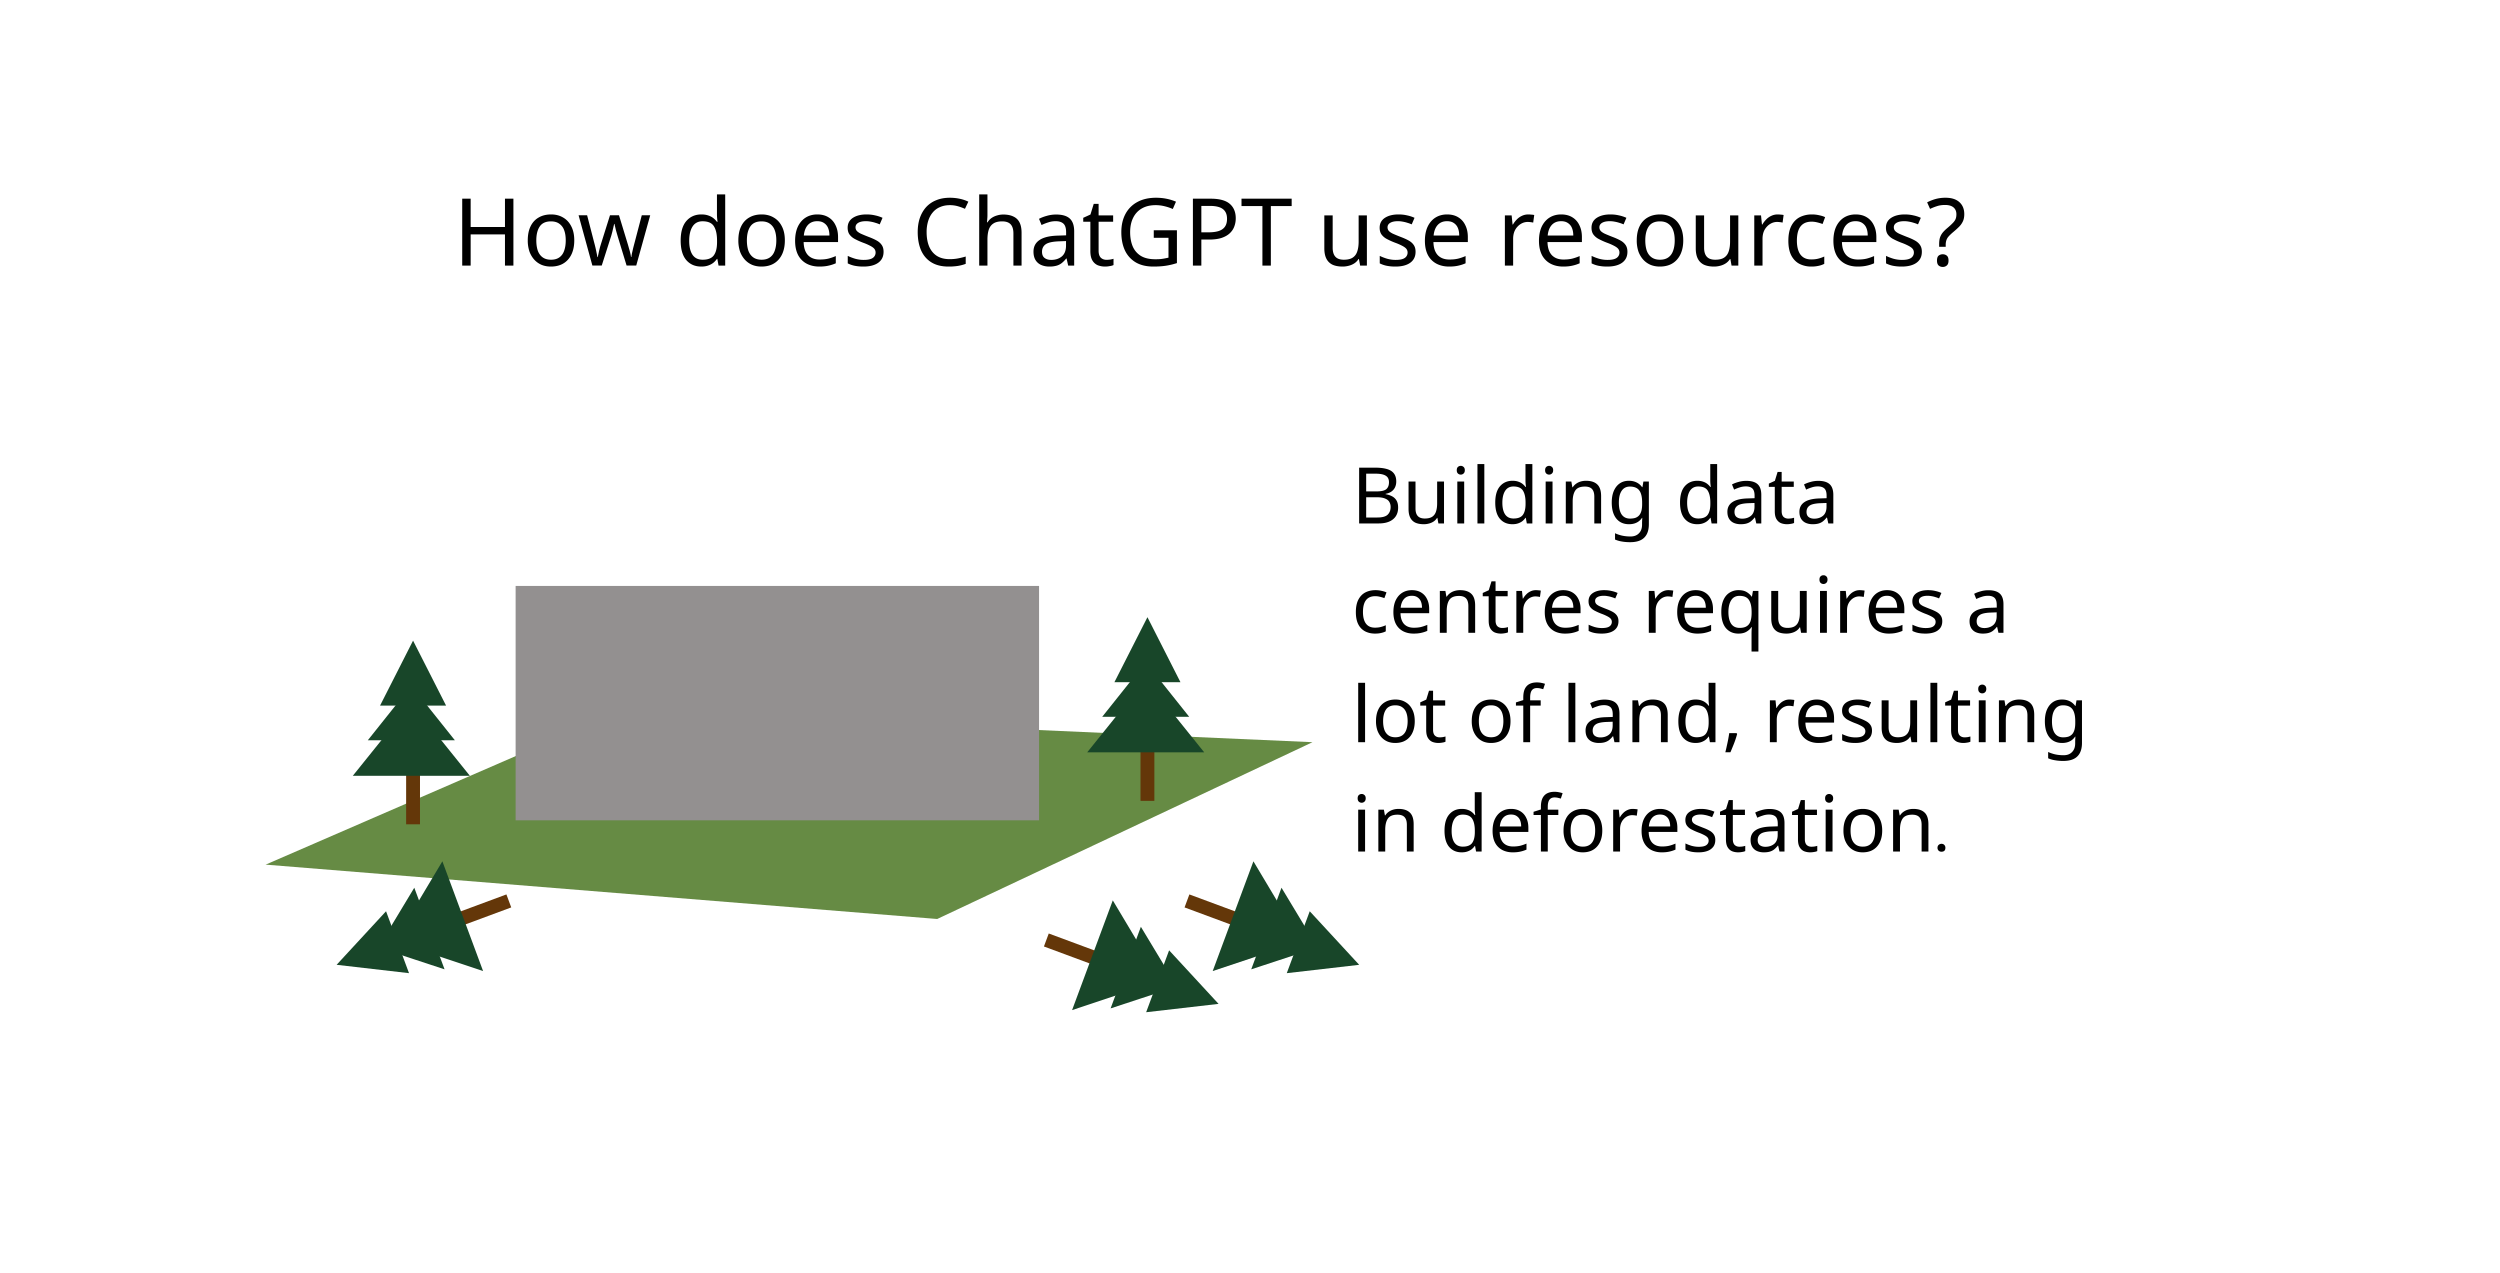 <svg viewBox="-20 -10 320 163" fill="none" class="gallery-image" xmlns="http://www.w3.org/2000/svg"><path d="M45.716 24h-1.08v-3.996h-4.392V24h-1.08v-8.568h1.08v3.624h4.392v-3.624h1.08zm7.79-3.228q0 .804-.215 1.428a2.9 2.9 0 0 1-.6 1.044 2.5 2.5 0 0 1-.949.66q-.551.216-1.235.216-.636 0-1.176-.216a2.7 2.7 0 0 1-.937-.66 3.2 3.2 0 0 1-.623-1.044 4.4 4.4 0 0 1-.217-1.428q0-1.068.36-1.8.36-.744 1.032-1.128.673-.396 1.596-.396.876 0 1.536.396.672.384 1.044 1.128.385.732.385 1.8m-4.86 0q0 .756.193 1.32.203.552.624.852.42.3 1.068.3.647 0 1.068-.3.42-.3.612-.852.204-.564.203-1.32 0-.768-.203-1.308a1.7 1.7 0 0 0-.624-.828q-.41-.3-1.069-.3-.984 0-1.428.648t-.444 1.788m10.452-.408-.144-.492-.132-.468a12 12 0 0 0-.096-.42 5 5 0 0 1-.072-.324h-.048q-.024.132-.072.324a6 6 0 0 1-.096.42 7 7 0 0 1-.12.48q-.06.24-.144.492l-1.152 3.612h-1.2l-1.764-6.432h1.092l.888 3.432a18 18 0 0 1 .324 1.38q.072.312.096.54h.048q.036-.144.084-.36t.096-.456l.12-.48.132-.432 1.14-3.624h1.152l1.104 3.624q.084.276.168.588.096.312.168.612.072.288.096.516h.048q.024-.204.084-.504l.156-.672q.096-.372.192-.732l.9-3.432h1.08l-1.788 6.432h-1.236zm10.667 3.756q-1.2 0-1.92-.828-.72-.84-.72-2.496t.72-2.496q.732-.852 1.932-.852.504 0 .876.132.372.12.648.336t.468.48h.072a12 12 0 0 0-.048-.456 7 7 0 0 1-.024-.492V14.88h1.056V24h-.852l-.156-.864h-.048a2.5 2.5 0 0 1-.468.504q-.276.216-.66.348-.372.132-.876.132m.168-.876q1.02 0 1.428-.552.42-.564.42-1.692v-.192q0-1.2-.396-1.836-.396-.648-1.464-.648-.852 0-1.284.684-.42.672-.42 1.812 0 1.152.42 1.788.432.636 1.296.636m10.527-2.472q0 .804-.216 1.428a2.9 2.9 0 0 1-.6 1.044 2.5 2.5 0 0 1-.948.66q-.552.216-1.236.216-.636 0-1.176-.216a2.7 2.7 0 0 1-.936-.66 3.2 3.2 0 0 1-.624-1.044 4.4 4.4 0 0 1-.216-1.428q0-1.068.36-1.8.36-.744 1.032-1.128.672-.396 1.596-.396.876 0 1.536.396.672.384 1.044 1.128.384.732.384 1.8m-4.86 0q0 .756.192 1.32.204.552.624.852t1.068.3 1.068-.3.612-.852q.204-.564.204-1.32 0-.768-.204-1.308a1.7 1.7 0 0 0-.624-.828q-.408-.3-1.068-.3-.984 0-1.428.648t-.444 1.788m9.017-3.324q.828 0 1.416.36.6.36.912 1.02.324.648.324 1.524v.636h-4.404q.024 1.092.552 1.668.54.564 1.5.564.612 0 1.08-.108.48-.12.984-.336v.924a4.7 4.7 0 0 1-.972.312q-.48.108-1.14.108-.912 0-1.62-.372a2.64 2.64 0 0 1-1.092-1.104q-.384-.744-.384-1.812 0-1.056.348-1.812.36-.756.996-1.164.648-.408 1.5-.408m-.012.864q-.756 0-1.2.492-.432.48-.516 1.344h3.276q0-.552-.168-.96a1.36 1.36 0 0 0-.516-.636q-.336-.24-.876-.24m8.49 3.912q0 .624-.312 1.044t-.888.636-1.368.216a5.5 5.5 0 0 1-1.164-.108 3.6 3.6 0 0 1-.852-.3v-.96q.384.192.924.36.552.156 1.116.156.804 0 1.164-.252a.82.82 0 0 0 .36-.696.75.75 0 0 0-.132-.432q-.132-.192-.48-.384a7 7 0 0 0-.972-.432 9 9 0 0 1-1.068-.48 2 2 0 0 1-.684-.576q-.24-.336-.24-.864 0-.816.66-1.26.672-.444 1.752-.444.588 0 1.092.12a4.5 4.5 0 0 1 .96.312l-.36.84a4 4 0 0 0-.564-.204 4 4 0 0 0-.588-.144q-.3-.06-.612-.06-.648 0-.996.216-.336.204-.336.564a.7.7 0 0 0 .156.456q.156.18.516.36.372.168.984.408.612.228 1.044.468t.66.588q.228.336.228.852m8.475-5.964q-.684 0-1.236.24a2.4 2.4 0 0 0-.936.684q-.384.444-.588 1.092a4.7 4.7 0 0 0-.204 1.44q0 1.056.324 1.836.336.78.984 1.2.66.42 1.644.42.564 0 1.068-.096a10 10 0 0 0 .984-.24v.936q-.48.18-.996.264a7.5 7.5 0 0 1-1.212.084q-1.308 0-2.184-.54t-1.32-1.536q-.432-.996-.432-2.34 0-.972.264-1.776.276-.804.792-1.392a3.5 3.5 0 0 1 1.296-.9q.768-.324 1.764-.324.66 0 1.272.132t1.092.372l-.432.912a7 7 0 0 0-.888-.324 3.7 3.7 0 0 0-1.056-.144m4.822 1.296q0 .228-.024.468-.012.24-.036.432h.072q.204-.336.516-.552t.696-.324q.384-.12.792-.12.78 0 1.296.252.528.24.792.756t.264 1.344V24h-1.044v-4.116q0-.78-.348-1.164t-1.092-.384q-.72 0-1.128.276-.408.264-.588.792-.168.516-.168 1.272V24h-1.056v-9.12h1.056zm8.798-.096q1.176 0 1.74.516t.564 1.644V24h-.768l-.204-.912h-.048a3.7 3.7 0 0 1-.576.588 1.9 1.9 0 0 1-.672.336 3.3 3.3 0 0 1-.912.108q-.576 0-1.044-.204a1.6 1.6 0 0 1-.72-.624q-.264-.432-.264-1.08 0-.96.756-1.476.756-.528 2.328-.576l1.092-.036v-.384q0-.804-.348-1.116t-.984-.312q-.504 0-.96.156a6 6 0 0 0-.852.336l-.324-.792q.42-.228.996-.384a4.3 4.3 0 0 1 1.2-.168m.312 3.432q-1.2.048-1.668.384-.456.336-.456.948 0 .54.324.792.336.252.852.252.816 0 1.356-.444.54-.456.54-1.392v-.576zm6.127 2.364q.24 0 .492-.036.252-.048.408-.096v.804a1.7 1.7 0 0 1-.48.132q-.312.06-.6.06a2.6 2.6 0 0 1-.936-.168 1.48 1.48 0 0 1-.684-.612q-.264-.432-.264-1.212v-3.744h-.912v-.504l.924-.42.42-1.368h.624v1.476h1.86v.816h-1.86v3.72q0 .588.276.876.288.276.732.276m6.052-3.78h2.964v4.2a9 9 0 0 1-1.404.336q-.708.108-1.608.108-1.332 0-2.244-.528a3.5 3.5 0 0 1-1.392-1.524q-.468-.996-.468-2.352 0-1.344.528-2.328a3.7 3.7 0 0 1 1.512-1.524q.996-.552 2.4-.552.72 0 1.356.132a6 6 0 0 1 1.2.372l-.408.936a6 6 0 0 0-1.032-.348 4.7 4.7 0 0 0-1.176-.144q-1.02 0-1.752.42t-1.116 1.2q-.384.768-.384 1.836 0 1.02.324 1.812.336.78 1.044 1.224.708.432 1.86.432.384 0 .672-.024.3-.036.54-.084.252-.048.468-.096v-2.544h-1.884zm7.278-4.044q1.68 0 2.448.66t.768 1.86q0 .528-.18 1.02-.168.48-.564.864t-1.056.612q-.66.216-1.62.216h-.984V24h-1.08v-8.568zm-.096.924h-1.092v3.384h.864q.816 0 1.356-.168.54-.18.804-.564T137.06 18q0-.828-.528-1.236t-1.668-.408M142.669 24h-1.08v-7.62h-2.676v-.948h6.42v.948h-2.664zm12.293-6.432V24h-.864l-.156-.852h-.048a1.74 1.74 0 0 1-.528.552 2.3 2.3 0 0 1-.708.312 3 3 0 0 1-.804.108q-.768 0-1.296-.24a1.7 1.7 0 0 1-.78-.768q-.264-.516-.264-1.332v-4.212h1.068v4.14q0 .768.348 1.152t1.08.384q.72 0 1.128-.264.42-.276.588-.792.18-.528.18-1.272v-3.348zm6.23 4.656q0 .624-.312 1.044t-.888.636-1.368.216a5.5 5.5 0 0 1-1.164-.108 3.6 3.6 0 0 1-.852-.3v-.96q.384.192.924.36.552.156 1.116.156.804 0 1.164-.252a.82.82 0 0 0 .36-.696.75.75 0 0 0-.132-.432q-.132-.192-.48-.384a7 7 0 0 0-.972-.432 9 9 0 0 1-1.068-.48 2 2 0 0 1-.684-.576q-.24-.336-.24-.864 0-.816.66-1.26.672-.444 1.752-.444.588 0 1.092.12a4.5 4.5 0 0 1 .96.312l-.36.84a4 4 0 0 0-.564-.204 4 4 0 0 0-.588-.144q-.3-.06-.612-.06-.648 0-.996.216-.336.204-.336.564a.7.7 0 0 0 .156.456q.156.18.516.36.372.168.984.408.612.228 1.044.468t.66.588q.228.336.228.852m4.039-4.776q.828 0 1.416.36.6.36.912 1.02.324.648.324 1.524v.636h-4.404q.024 1.092.552 1.668.54.564 1.5.564.612 0 1.08-.108.48-.12.984-.336v.924a4.7 4.7 0 0 1-.972.312q-.48.108-1.14.108-.912 0-1.62-.372a2.64 2.64 0 0 1-1.092-1.104q-.384-.744-.384-1.812 0-1.056.348-1.812.36-.756.996-1.164.648-.408 1.5-.408m-.012.864q-.756 0-1.2.492-.432.48-.516 1.344h3.276q0-.552-.168-.96a1.36 1.36 0 0 0-.516-.636q-.336-.24-.876-.24m10.406-.864q.18 0 .384.024.216.012.372.048l-.132.972a3.5 3.5 0 0 0-.696-.084q-.372 0-.708.156a1.9 1.9 0 0 0-.6.444 2 2 0 0 0-.42.672q-.144.396-.144.888V24h-1.056v-6.432h.864l.12 1.176h.048q.204-.36.492-.648.288-.3.66-.468.372-.18.816-.18m4.207 0q.828 0 1.416.36.6.36.912 1.02.324.648.324 1.524v.636h-4.404q.024 1.092.552 1.668.54.564 1.5.564.612 0 1.08-.108.48-.12.984-.336v.924a4.7 4.7 0 0 1-.972.312q-.48.108-1.14.108-.912 0-1.62-.372a2.64 2.64 0 0 1-1.092-1.104q-.384-.744-.384-1.812 0-1.056.348-1.812.36-.756.996-1.164.648-.408 1.5-.408m-.012.864q-.756 0-1.2.492-.432.48-.516 1.344h3.276q0-.552-.168-.96a1.36 1.36 0 0 0-.516-.636q-.336-.24-.876-.24m8.49 3.912q0 .624-.312 1.044t-.888.636-1.368.216a5.5 5.5 0 0 1-1.164-.108 3.6 3.6 0 0 1-.852-.3v-.96q.384.192.924.36.552.156 1.116.156.804 0 1.164-.252a.82.82 0 0 0 .36-.696.75.75 0 0 0-.132-.432q-.132-.192-.48-.384a7 7 0 0 0-.972-.432 9 9 0 0 1-1.068-.48 2 2 0 0 1-.684-.576q-.24-.336-.24-.864 0-.816.66-1.26.672-.444 1.752-.444.588 0 1.092.12a4.5 4.5 0 0 1 .96.312l-.36.84a4 4 0 0 0-.564-.204 4 4 0 0 0-.588-.144q-.3-.06-.612-.06-.648 0-.996.216-.336.204-.336.564a.7.7 0 0 0 .156.456q.156.18.516.36.372.168.984.408.612.228 1.044.468t.66.588q.228.336.228.852m7.146-1.452q0 .804-.216 1.428a2.9 2.9 0 0 1-.6 1.044 2.5 2.5 0 0 1-.948.66q-.552.216-1.236.216-.636 0-1.176-.216a2.7 2.7 0 0 1-.936-.66 3.2 3.2 0 0 1-.624-1.044 4.4 4.4 0 0 1-.216-1.428q0-1.068.36-1.8.36-.744 1.032-1.128.672-.396 1.596-.396.876 0 1.536.396.672.384 1.044 1.128.384.732.384 1.8m-4.86 0q0 .756.192 1.32.204.552.624.852t1.068.3 1.068-.3.612-.852q.204-.564.204-1.32 0-.768-.204-1.308a1.7 1.7 0 0 0-.624-.828q-.408-.3-1.068-.3-.984 0-1.428.648t-.444 1.788m11.909-3.204V24h-.864l-.156-.852h-.048a1.74 1.74 0 0 1-.528.552 2.3 2.3 0 0 1-.708.312 3 3 0 0 1-.804.108q-.768 0-1.296-.24a1.7 1.7 0 0 1-.78-.768q-.264-.516-.264-1.332v-4.212h1.068v4.14q0 .768.348 1.152t1.08.384q.72 0 1.128-.264.42-.276.588-.792.18-.528.18-1.272v-3.348zm5.042-.12q.18 0 .384.024.216.012.372.048l-.132.972a3.5 3.5 0 0 0-.696-.084q-.372 0-.708.156a1.9 1.9 0 0 0-.6.444 2 2 0 0 0-.42.672q-.144.396-.144.888V24h-1.056v-6.432h.864l.12 1.176h.048q.204-.36.492-.648.288-.3.66-.468.372-.18.816-.18m4.303 6.672a3.3 3.3 0 0 1-1.524-.348q-.66-.348-1.044-1.08-.372-.732-.372-1.872 0-1.188.396-1.932t1.068-1.092a3.4 3.4 0 0 1 1.548-.348 4 4 0 0 1 .948.108q.456.096.744.24l-.324.876a6 6 0 0 0-.672-.204 3 3 0 0 0-.72-.096q-.648 0-1.068.276t-.624.816-.204 1.344q0 .768.204 1.308t.612.816 1.02.276q.528 0 .924-.108a4.5 4.5 0 0 0 .744-.264v.936a2.8 2.8 0 0 1-.72.252 4 4 0 0 1-.936.096m5.67-6.672q.828 0 1.416.36.6.36.912 1.02.324.648.324 1.524v.636h-4.404q.024 1.092.552 1.668.54.564 1.5.564.612 0 1.08-.108.48-.12.984-.336v.924a4.7 4.7 0 0 1-.972.312q-.48.108-1.14.108-.912 0-1.62-.372a2.64 2.64 0 0 1-1.092-1.104q-.384-.744-.384-1.812 0-1.056.348-1.812.36-.756.996-1.164.648-.408 1.5-.408m-.012.864q-.756 0-1.2.492-.432.48-.516 1.344h3.276q0-.552-.168-.96a1.36 1.36 0 0 0-.516-.636q-.336-.24-.876-.24m8.489 3.912q0 .624-.312 1.044t-.888.636-1.368.216a5.5 5.5 0 0 1-1.164-.108 3.6 3.6 0 0 1-.852-.3v-.96q.384.192.924.36.552.156 1.116.156.804 0 1.164-.252a.82.82 0 0 0 .36-.696.75.75 0 0 0-.132-.432q-.132-.192-.48-.384a7 7 0 0 0-.972-.432 9 9 0 0 1-1.068-.48 2 2 0 0 1-.684-.576q-.24-.336-.24-.864 0-.816.66-1.26.672-.444 1.752-.444.588 0 1.092.12a4.5 4.5 0 0 1 .96.312l-.36.84a4 4 0 0 0-.564-.204 4 4 0 0 0-.588-.144q-.3-.06-.612-.06-.648 0-.996.216-.336.204-.336.564a.7.7 0 0 0 .156.456q.156.18.516.36.372.168.984.408.612.228 1.044.468t.66.588q.228.336.228.852m2.214-.96q0-.456.084-.78.096-.336.312-.636.228-.3.612-.624.468-.396.72-.66.264-.264.372-.516t.108-.612q0-.576-.372-.888t-1.08-.312q-.588 0-1.044.156a6.4 6.4 0 0 0-.876.348l-.372-.84q.48-.252 1.056-.42a4.8 4.8 0 0 1 1.308-.168q1.14 0 1.764.564t.624 1.536q0 .54-.18.924a2.4 2.4 0 0 1-.492.696 11 11 0 0 1-.744.672q-.396.336-.612.588a1.4 1.4 0 0 0-.276.504 2 2 0 0 0-.072.588v.204h-.84zm-.276 2.088q0-.444.204-.624a.82.82 0 0 1 .54-.18q.3 0 .516.18t.216.624q0 .432-.216.624a.75.75 0 0 1-.516.192.78.78 0 0 1-.54-.192q-.204-.192-.204-.624M156.01 49.86q.89 0 1.49.17.61.17.91.56.31.39.31 1.04 0 .42-.16.75-.15.32-.46.54-.3.21-.74.29v.05q.45.07.81.26.37.19.58.54t.21.91q0 .65-.3 1.11-.3.45-.86.69-.55.23-1.32.23h-2.51v-7.14zm.18 3.04q.92 0 1.26-.29.34-.3.34-.88 0-.59-.42-.84-.41-.26-1.32-.26h-1.18v2.27zm-1.32.75v2.59h1.44q.95 0 1.32-.37t.37-.97a1.25 1.25 0 0 0-.17-.66q-.16-.28-.55-.43-.38-.16-1.04-.16zm9.964-2.01V57h-.72l-.13-.71h-.04q-.17.28-.44.46t-.59.26q-.32.09-.67.09-.64 0-1.08-.2a1.4 1.4 0 0 1-.65-.64q-.22-.43-.22-1.11v-3.51h.89v3.45q0 .64.29.96t.9.32q.6 0 .94-.22.35-.23.49-.66.15-.44.15-1.06v-2.79zm2.582 0V57h-.88v-5.36zm-.43-2.01q.2 0 .35.14.16.13.16.42 0 .28-.16.42a.5.5 0 0 1-.35.14.52.52 0 0 1-.37-.14q-.15-.14-.15-.42 0-.29.15-.42.15-.14.37-.14m3.008 7.37h-.88v-7.6h.88zm3.598.1q-1 0-1.6-.69-.6-.7-.6-2.08t.6-2.08q.61-.71 1.61-.71.42 0 .73.11.309.1.54.28.23.18.39.4h.06q-.01-.13-.04-.38a5 5 0 0 1-.02-.41V49.4h.88V57h-.71l-.13-.72h-.04a2 2 0 0 1-.39.42q-.23.18-.55.29-.31.11-.73.11m.14-.73q.85 0 1.19-.46.35-.47.35-1.41v-.16q0-1-.33-1.53-.33-.54-1.22-.54-.71 0-1.07.57-.35.56-.35 1.51 0 .96.35 1.49.36.53 1.08.53m4.992-4.73V57h-.88v-5.36zm-.43-2.01q.2 0 .35.14.16.13.16.42 0 .28-.16.42a.5.5 0 0 1-.35.14.52.52 0 0 1-.37-.14q-.15-.14-.15-.42 0-.29.15-.42.15-.14.37-.14m4.708 1.91q.96 0 1.45.47.49.46.49 1.5V57h-.87v-3.43q0-.65-.29-.97t-.91-.32q-.89 0-1.23.5t-.34 1.44V57h-.88v-5.36h.71l.13.73h.05q.18-.28.44-.46.27-.19.59-.28.321-.09.66-.09m5.502 0q.53 0 .95.2.43.2.73.61h.05l.12-.71h.7v5.45q0 .76-.26 1.27a1.7 1.7 0 0 1-.79.78q-.53.26-1.35.26-.58 0-1.07-.09a3.5 3.5 0 0 1-.86-.25v-.81q.26.13.57.22.31.1.67.15t.74.05q.69 0 1.08-.41.4-.4.4-1.1v-.21q0-.12.01-.34a6 6 0 0 1 .02-.32h-.04q-.28.41-.7.61-.41.2-.96.2-1.04 0-1.63-.73-.58-.73-.58-2.04 0-.86.26-1.48.27-.63.76-.97t1.18-.34m.12.74q-.45 0-.77.24-.31.24-.48.7-.16.46-.16 1.12 0 .99.36 1.52.37.52 1.07.52.41 0 .7-.1.29-.11.48-.33.19-.23.28-.58t.09-.83v-.21q0-.73-.17-1.18-.16-.45-.51-.66t-.89-.21m8.62 4.82q-1 0-1.6-.69-.6-.7-.6-2.08t.6-2.08q.61-.71 1.61-.71.42 0 .73.11.31.1.54.28t.39.4h.06q-.01-.13-.04-.38a6 6 0 0 1-.02-.41V49.4h.88V57h-.71l-.13-.72h-.04a2 2 0 0 1-.39.42 1.9 1.9 0 0 1-.55.29q-.31.11-.73.11m.14-.73q.85 0 1.19-.46.35-.47.35-1.41v-.16q0-1-.33-1.53-.33-.54-1.22-.54-.71 0-1.07.57-.35.56-.35 1.51 0 .96.35 1.49.36.53 1.08.53m6.142-4.82q.98 0 1.45.43t.47 1.37V57h-.64l-.17-.76h-.04a3 3 0 0 1-.48.49q-.24.19-.56.28-.31.09-.76.09-.48 0-.87-.17a1.34 1.34 0 0 1-.6-.52q-.22-.36-.22-.9 0-.8.63-1.23.63-.44 1.94-.48l.91-.03v-.32q0-.67-.29-.93t-.82-.26q-.42 0-.8.13a5 5 0 0 0-.71.28l-.27-.66q.35-.19.83-.32.48-.14 1-.14m.26 2.86q-1 .04-1.39.32-.38.28-.38.79 0 .45.27.66.28.21.71.21.68 0 1.13-.37.45-.38.45-1.16v-.48zm5.106 1.97q.2 0 .41-.03.21-.04.34-.08v.67a1.4 1.4 0 0 1-.4.11q-.26.05-.5.05-.42 0-.78-.14-.35-.15-.57-.51t-.22-1.01v-3.12h-.76v-.42l.77-.35.35-1.14h.52v1.23h1.55v.68h-1.55v3.1q0 .49.23.73.24.23.61.23m3.853-4.83q.98 0 1.45.43t.47 1.37V57h-.64l-.17-.76h-.04a3 3 0 0 1-.48.49q-.24.19-.56.28-.31.09-.76.09-.48 0-.87-.17a1.34 1.34 0 0 1-.6-.52q-.22-.36-.22-.9 0-.8.63-1.23.63-.44 1.94-.48l.91-.03v-.32q0-.67-.29-.93t-.82-.26q-.42 0-.8.13a5 5 0 0 0-.71.28l-.27-.66q.35-.19.83-.32.48-.14 1-.14m.26 2.86q-1 .04-1.39.32-.38.28-.38.79 0 .45.27.66.28.21.71.21.68 0 1.13-.37.45-.38.45-1.16v-.48zM156 71.1q-.71 0-1.27-.29a2.06 2.06 0 0 1-.87-.9q-.31-.61-.31-1.56 0-.99.33-1.61t.89-.91q.57-.29 1.29-.29.41 0 .79.09.38.08.62.2l-.27.73a5 5 0 0 0-.56-.17 2.5 2.5 0 0 0-.6-.08q-.54 0-.89.23t-.52.68-.17 1.12q0 .64.17 1.09t.51.68.85.23q.44 0 .77-.09.34-.09.62-.22v.78q-.27.14-.6.21-.32.08-.78.08m4.725-5.56q.69 0 1.18.3.5.3.76.85.27.54.27 1.27v.53h-3.67q.02.91.46 1.39.45.47 1.25.47.51 0 .9-.09.4-.1.82-.28v.77a4 4 0 0 1-.81.26q-.4.09-.95.09-.76 0-1.35-.31a2.2 2.2 0 0 1-.91-.92q-.32-.62-.32-1.51 0-.88.29-1.51.3-.63.83-.97.54-.34 1.25-.34m-.01.72q-.63 0-1 .41-.36.4-.43 1.12h2.73q0-.46-.14-.8a1.14 1.14 0 0 0-.43-.53q-.28-.2-.73-.2m6.164-.72q.96 0 1.45.47.49.46.49 1.5V71h-.87v-3.43q0-.65-.29-.97t-.91-.32q-.89 0-1.23.5t-.34 1.44V71h-.88v-5.36h.71l.13.73h.05q.18-.28.44-.46.27-.19.59-.28.321-.09.66-.09m5.392 4.84q.2 0 .41-.03.21-.04.34-.08v.67a1.4 1.4 0 0 1-.4.11q-.26.05-.5.05-.42 0-.78-.14-.35-.15-.57-.51t-.22-1.01v-3.12h-.76v-.42l.77-.35.35-1.14h.52v1.23h1.55v.68h-1.55v3.1q0 .49.23.73.24.23.61.23m4.323-4.84q.15 0 .32.02.18.01.31.04l-.11.81a3 3 0 0 0-.58-.07q-.31 0-.59.13t-.5.37a1.7 1.7 0 0 0-.35.56q-.12.33-.12.74V71h-.88v-5.36h.72l.1.98h.04q.17-.3.41-.54.24-.25.55-.39.31-.15.68-.15m3.506 0q.69 0 1.18.3.5.3.76.85.27.54.27 1.27v.53h-3.67q.02.91.46 1.39.45.47 1.25.47.51 0 .9-.09.4-.1.82-.28v.77a4 4 0 0 1-.81.26q-.4.09-.95.09-.76 0-1.35-.31a2.2 2.2 0 0 1-.91-.92q-.32-.62-.32-1.51 0-.88.29-1.51.3-.63.83-.97.54-.34 1.25-.34m-.01.72q-.63 0-1 .41-.36.4-.43 1.12h2.73q0-.46-.14-.8a1.14 1.14 0 0 0-.43-.53q-.28-.2-.73-.2m7.074 3.26q0 .52-.26.87t-.74.53-1.14.18q-.56 0-.97-.09a3 3 0 0 1-.71-.25v-.8q.32.16.77.3.46.13.93.13.67 0 .97-.21.3-.22.3-.58a.6.6 0 0 0-.11-.36q-.11-.16-.4-.32a6 6 0 0 0-.81-.36 8 8 0 0 1-.89-.4 1.66 1.66 0 0 1-.57-.48q-.2-.28-.2-.72 0-.68.55-1.05.56-.37 1.46-.37.49 0 .91.1.43.09.8.26l-.3.7a3 3 0 0 0-.47-.17 3 3 0 0 0-.49-.12 2.6 2.6 0 0 0-.51-.05q-.54 0-.83.18-.28.17-.28.47 0 .22.13.38.13.15.43.3.31.14.82.34.51.19.87.39t.55.49q.19.28.19.71m6.383-3.98q.15 0 .32.02.18.01.31.04l-.11.81a3 3 0 0 0-.58-.07q-.31 0-.59.13t-.5.37q-.22.23-.35.56-.12.33-.12.74V71h-.88v-5.36h.72l.1.98h.04q.17-.3.41-.54.24-.25.55-.39.31-.15.68-.15m3.506 0q.69 0 1.18.3.5.3.76.85.27.54.27 1.27v.53h-3.67q.02.91.46 1.39.45.47 1.25.47.51 0 .9-.09.4-.1.82-.28v.77a4 4 0 0 1-.81.26q-.4.09-.95.09-.76 0-1.35-.31a2.2 2.2 0 0 1-.91-.92q-.32-.62-.32-1.51 0-.88.29-1.51.3-.63.83-.97.54-.34 1.25-.34m-.01.72q-.63 0-1 .41-.36.4-.43 1.12h2.73q0-.46-.14-.8a1.14 1.14 0 0 0-.43-.53q-.28-.2-.73-.2m7.154 4.85q0-.18.01-.42t.04-.41h-.06q-.23.34-.64.58-.4.24-1.04.24-.97 0-1.58-.69-.6-.7-.6-2.08 0-.92.28-1.54t.78-.93a2.1 2.1 0 0 1 1.15-.32q.63 0 1.03.24t.64.59h.04l.13-.73h.7v7.76h-.88zm-1.52-.74q.55 0 .88-.2.34-.2.49-.61.15-.42.16-1.04v-.18q0-1.02-.34-1.54-.34-.53-1.21-.53-.72 0-1.07.57-.35.56-.35 1.51t.35 1.49q.36.53 1.09.53m8.583-4.73V71h-.72l-.13-.71h-.04q-.17.28-.44.46t-.59.26q-.32.09-.67.09-.64 0-1.08-.2a1.4 1.4 0 0 1-.65-.64q-.22-.43-.22-1.11v-3.51h.89v3.45q0 .64.29.96t.9.32q.6 0 .94-.22.35-.23.49-.66.15-.44.15-1.06v-2.79zm2.581 0V71h-.88v-5.36zm-.43-2.01q.2 0 .35.14.16.13.16.42 0 .28-.16.42a.5.5 0 0 1-.35.14.52.52 0 0 1-.37-.14q-.15-.14-.15-.42 0-.29.15-.42.15-.14.37-.14m4.628 1.91q.15 0 .32.02.18.01.31.04l-.11.81a3 3 0 0 0-.58-.07q-.31 0-.59.13t-.5.37q-.22.23-.35.56-.12.33-.12.74V71h-.88v-5.36h.72l.1.98h.04q.17-.3.41-.54.24-.25.55-.39.31-.15.68-.15m3.506 0q.69 0 1.18.3.5.3.76.85.27.54.27 1.27v.53h-3.67q.02.91.46 1.39.45.47 1.25.47.51 0 .9-.09.4-.1.82-.28v.77a4 4 0 0 1-.81.26q-.4.09-.95.09-.76 0-1.35-.31a2.2 2.2 0 0 1-.91-.92q-.32-.62-.32-1.51 0-.88.29-1.51.3-.63.83-.97.54-.34 1.25-.34m-.01.72q-.63 0-1 .41-.36.4-.43 1.12h2.73q0-.46-.14-.8a1.13 1.13 0 0 0-.43-.53q-.28-.2-.73-.2m7.075 3.26q0 .52-.26.87a1.6 1.6 0 0 1-.74.53q-.48.18-1.14.18-.56 0-.97-.09a3 3 0 0 1-.71-.25v-.8q.32.16.77.3.459.13.93.13.67 0 .97-.21.3-.22.3-.58a.62.62 0 0 0-.11-.36q-.11-.16-.4-.32a6 6 0 0 0-.81-.36 8 8 0 0 1-.89-.4 1.64 1.64 0 0 1-.57-.48q-.2-.28-.2-.72 0-.68.55-1.05.56-.37 1.46-.37.49 0 .91.1.43.09.8.26l-.3.7a3 3 0 0 0-.47-.17 3 3 0 0 0-.49-.12 2.6 2.6 0 0 0-.51-.05q-.54 0-.83.18-.28.17-.28.47 0 .22.13.38.13.15.43.3.31.14.82.34.51.19.87.39t.55.49q.19.28.19.71m5.913-3.97q.98 0 1.45.43t.47 1.37V71h-.64l-.17-.76h-.04a3 3 0 0 1-.48.49q-.24.19-.56.28-.31.09-.76.09-.48 0-.87-.17a1.33 1.33 0 0 1-.6-.52q-.22-.36-.22-.9 0-.8.63-1.23.63-.44 1.94-.48l.91-.03v-.32q0-.67-.29-.93t-.82-.26q-.42 0-.8.13-.38.12-.71.28l-.27-.66q.35-.19.83-.32.48-.14 1-.14m.26 2.86q-1 .04-1.39.32-.38.28-.38.79 0 .45.27.66.28.21.71.21.68 0 1.13-.37.45-.38.45-1.16v-.48zM154.73 85h-.88v-7.6h.88zm6.358-2.69q0 .67-.18 1.19-.17.51-.5.87-.32.36-.79.55-.46.18-1.03.18-.53 0-.98-.18-.45-.19-.78-.55t-.52-.87a3.6 3.6 0 0 1-.18-1.19q0-.89.3-1.5.3-.62.86-.94.56-.33 1.33-.33.73 0 1.28.33.56.32.87.94.32.61.32 1.5m-4.05 0q0 .63.16 1.1.17.46.52.71t.89.25.89-.25.51-.71q.17-.47.17-1.1 0-.64-.17-1.09t-.52-.69q-.34-.25-.89-.25-.82 0-1.19.54t-.37 1.49m7.235 2.07q.2 0 .41-.03.21-.04.34-.08v.67a1.4 1.4 0 0 1-.4.11q-.26.05-.5.05-.42 0-.78-.14-.351-.15-.57-.51-.22-.36-.22-1.01v-3.12h-.76v-.42l.77-.35.35-1.14h.52v1.23h1.55v.68h-1.55v3.1q0 .49.23.73.24.23.61.23m9.071-2.07q0 .67-.18 1.19-.17.51-.5.87-.32.36-.79.55-.46.18-1.03.18-.53 0-.98-.18-.45-.19-.78-.55t-.52-.87a3.6 3.6 0 0 1-.18-1.19q0-.89.3-1.5.3-.62.86-.94.56-.33 1.33-.33.73 0 1.28.33.56.32.87.94.32.61.32 1.5m-4.05 0q0 .63.16 1.1.17.46.52.71t.89.25.89-.25.51-.71q.17-.47.17-1.1 0-.64-.17-1.09t-.52-.69q-.34-.25-.89-.25-.82 0-1.19.54t-.37 1.49m7.915-1.99h-1.35V85h-.88v-4.68h-.94v-.41l.94-.3v-.31q0-.69.2-1.12.21-.43.6-.63t.94-.2q.32 0 .58.06.27.05.46.12l-.23.69a6 6 0 0 0-.37-.1 2 2 0 0 0-.43-.05q-.441 0-.66.3-.21.29-.21.92v.35h1.35zm4.435 4.68h-.88v-7.6h.88zm3.728-5.45q.98 0 1.45.43t.47 1.37V85h-.64l-.17-.76h-.04a3 3 0 0 1-.48.49q-.24.19-.56.28-.31.09-.76.09-.48 0-.87-.17a1.34 1.34 0 0 1-.6-.52q-.22-.36-.22-.9 0-.8.63-1.23.63-.44 1.94-.48l.91-.03v-.32q0-.67-.29-.93t-.82-.26q-.42 0-.8.13a5 5 0 0 0-.71.28l-.27-.66q.35-.19.83-.32.48-.14 1-.14m.26 2.86q-1 .04-1.39.32-.38.28-.38.79 0 .45.27.66.28.21.71.21.68 0 1.13-.37.45-.38.45-1.16v-.48zm5.896-2.87q.96 0 1.45.47.49.46.49 1.5V85h-.87v-3.43q0-.65-.29-.97t-.91-.32q-.891 0-1.23.5-.34.5-.34 1.44V85h-.88v-5.36h.71l.13.73h.05q.18-.28.44-.46.27-.19.59-.28t.66-.09m5.501 5.56q-1 0-1.6-.69-.6-.7-.6-2.08t.6-2.08q.61-.71 1.61-.71.42 0 .73.11.31.1.54.28t.39.4h.06a9 9 0 0 0-.04-.38 6 6 0 0 1-.02-.41V77.4h.88V85h-.71l-.13-.72h-.04a2 2 0 0 1-.39.42q-.23.18-.55.29-.31.11-.73.11m.14-.73q.85 0 1.19-.46.35-.47.35-1.41v-.16q0-1-.33-1.53-.33-.54-1.22-.54-.71 0-1.07.57-.35.56-.35 1.51 0 .96.35 1.49.36.53 1.08.53m5.183-.42q-.09.35-.23.76t-.31.81q-.16.41-.32.77h-.65q.1-.38.19-.82.099-.43.18-.85.08-.43.13-.78h.94zm6.693-4.41q.15 0 .32.02.18.01.31.04l-.11.81a3 3 0 0 0-.58-.07q-.31 0-.59.13t-.5.37q-.22.23-.35.56-.12.33-.12.74V85h-.88v-5.36h.72l.1.98h.04q.17-.3.41-.54.24-.25.55-.39.31-.15.68-.15m3.506 0q.69 0 1.18.3.5.3.76.85.27.54.27 1.27v.53h-3.67q.02.91.46 1.39.45.47 1.25.47.51 0 .9-.09.4-.1.82-.28v.77a4 4 0 0 1-.81.26q-.4.09-.95.09-.76 0-1.35-.31a2.2 2.2 0 0 1-.91-.92q-.32-.62-.32-1.51 0-.88.29-1.51.3-.63.83-.97.54-.34 1.25-.34m-.01.72q-.63 0-1 .41-.36.4-.43 1.12h2.73q0-.46-.14-.8a1.13 1.13 0 0 0-.43-.53q-.28-.2-.73-.2m7.074 3.26q0 .52-.26.87t-.74.53-1.14.18q-.56 0-.97-.09a3 3 0 0 1-.71-.25v-.8q.32.16.77.3.46.13.93.13.67 0 .97-.21.3-.22.3-.58a.6.6 0 0 0-.11-.36q-.11-.16-.4-.32a6 6 0 0 0-.81-.36 8 8 0 0 1-.89-.4 1.66 1.66 0 0 1-.57-.48q-.2-.28-.2-.72 0-.68.55-1.05.56-.37 1.46-.37.49 0 .91.1.43.09.8.26l-.3.7a3 3 0 0 0-.47-.17 3 3 0 0 0-.49-.12 2.6 2.6 0 0 0-.51-.05q-.54 0-.83.18-.28.17-.28.47 0 .22.13.38.13.15.43.3.31.14.82.34.51.19.87.39t.55.49q.19.28.19.71m5.776-3.88V85h-.72l-.13-.71h-.04q-.17.28-.44.46t-.59.26q-.32.09-.67.09-.64 0-1.08-.2a1.4 1.4 0 0 1-.65-.64q-.22-.43-.22-1.11v-3.51h.89v3.45q0 .64.29.96t.9.32q.6 0 .94-.22.35-.23.49-.66.15-.44.15-1.06v-2.79zm2.581 5.36h-.88v-7.6h.88zm3.488-.62q.2 0 .41-.03.21-.04.34-.08v.67a1.4 1.4 0 0 1-.4.11q-.26.05-.5.05-.42 0-.78-.14-.35-.15-.57-.51t-.22-1.01v-3.12h-.76v-.42l.77-.35.35-1.14h.52v1.23h1.55v.68h-1.55v3.1q0 .49.23.73.24.23.61.23m2.704-4.74V85h-.88v-5.36zm-.43-2.01q.2 0 .35.14.16.13.16.42 0 .28-.16.42a.5.5 0 0 1-.35.14.52.52 0 0 1-.37-.14q-.15-.14-.15-.42 0-.29.15-.42.15-.14.37-.14m4.708 1.91q.96 0 1.45.47.49.46.49 1.5V85h-.87v-3.43q0-.65-.29-.97t-.91-.32q-.891 0-1.23.5-.34.5-.34 1.44V85h-.88v-5.36h.71l.13.73h.05q.18-.28.44-.46.27-.19.59-.28t.66-.09m5.501 0q.53 0 .95.2.43.2.73.61h.05l.12-.71h.7v5.45q0 .76-.26 1.27a1.7 1.7 0 0 1-.79.78q-.53.26-1.35.26a6 6 0 0 1-1.07-.09 3.5 3.5 0 0 1-.86-.25v-.81q.261.13.57.22.31.1.67.15t.74.05q.69 0 1.08-.41.4-.4.4-1.1v-.21a9 9 0 0 1 .03-.66h-.04q-.28.41-.7.61-.41.2-.96.2-1.04 0-1.63-.73-.58-.73-.58-2.04 0-.86.26-1.48.27-.63.76-.97t1.18-.34m.12.74q-.45 0-.77.24-.309.24-.48.7-.16.46-.16 1.12 0 .99.36 1.52.37.52 1.07.52.41 0 .7-.1a1.16 1.16 0 0 0 .48-.33q.19-.23.28-.58t.09-.83v-.21q0-.73-.17-1.18-.159-.45-.51-.66-.35-.21-.89-.21M154.73 93.64V99h-.88v-5.36zm-.43-2.01q.2 0 .35.14.16.13.16.42 0 .28-.16.42a.5.5 0 0 1-.35.14.52.52 0 0 1-.37-.14q-.15-.14-.15-.42 0-.29.15-.42.15-.14.37-.14m4.708 1.91q.96 0 1.45.47.49.46.49 1.5V99h-.87v-3.43q0-.65-.29-.97t-.91-.32q-.89 0-1.23.5t-.34 1.44V99h-.88v-5.36h.71l.13.73h.05q.18-.28.44-.46.27-.19.59-.28t.66-.09m8.09 5.56q-1 0-1.6-.69-.6-.7-.6-2.08t.6-2.08q.61-.71 1.61-.71.42 0 .73.11.309.1.54.28.23.18.39.4h.06q-.01-.13-.04-.38a5 5 0 0 1-.02-.41V91.4h.88V99h-.71l-.13-.72h-.04a2 2 0 0 1-.39.42q-.23.18-.55.29-.31.11-.73.11m.14-.73q.85 0 1.19-.46.35-.47.35-1.41v-.16q0-1-.33-1.53-.33-.54-1.22-.54-.71 0-1.07.57-.35.56-.35 1.51 0 .96.35 1.49.36.53 1.08.53m6.182-4.83q.69 0 1.18.3.5.3.76.85.27.54.27 1.27v.53h-3.67q.02.91.46 1.39.45.47 1.25.47.51 0 .9-.09.4-.1.82-.28v.77a4 4 0 0 1-.81.26q-.4.09-.95.09-.76 0-1.35-.31a2.2 2.2 0 0 1-.91-.92q-.32-.62-.32-1.51 0-.88.29-1.51.3-.63.83-.97.54-.34 1.25-.34m-.01.72q-.63 0-1 .41-.36.4-.43 1.12h2.73q0-.46-.14-.8a1.13 1.13 0 0 0-.43-.53q-.28-.2-.73-.2m6.055.06h-1.35V99h-.88v-4.68h-.94v-.41l.94-.3v-.31q0-.69.2-1.12.21-.43.6-.63t.94-.2q.32 0 .58.06.27.05.46.12l-.23.69a6 6 0 0 0-.37-.1 2 2 0 0 0-.43-.05q-.441 0-.66.3-.21.29-.21.92v.35h1.35zm5.627 1.99q0 .67-.18 1.19-.17.51-.5.87-.32.36-.79.55-.46.18-1.03.18-.53 0-.98-.18-.45-.19-.78-.55t-.52-.87a3.6 3.6 0 0 1-.18-1.19q0-.89.3-1.5.3-.62.86-.94.56-.33 1.33-.33.73 0 1.28.33.56.32.87.94.32.61.32 1.5m-4.05 0q0 .63.16 1.1.17.46.52.71t.89.25.89-.25.51-.71q.17-.47.17-1.1 0-.64-.17-1.09t-.52-.69q-.34-.25-.89-.25-.82 0-1.19.54t-.37 1.49m7.945-2.77q.15 0 .32.02.18.01.31.04l-.11.81a3 3 0 0 0-.58-.07 1.4 1.4 0 0 0-.59.13q-.28.13-.5.37-.22.23-.35.56-.12.33-.12.74V99h-.88v-5.36h.72l.1.98h.04q.17-.3.41-.54.24-.25.55-.39.31-.15.68-.15m3.505 0q.69 0 1.18.3.5.3.76.85.27.54.27 1.27v.53h-3.67q.02.91.46 1.39.45.47 1.25.47.51 0 .9-.09.4-.1.82-.28v.77a4 4 0 0 1-.81.26q-.4.09-.95.09-.759 0-1.35-.31a2.2 2.2 0 0 1-.91-.92q-.32-.62-.32-1.51 0-.88.29-1.51.3-.63.83-.97.54-.34 1.25-.34m-.01.72q-.63 0-1 .41-.36.4-.43 1.12h2.73a2.1 2.1 0 0 0-.14-.8 1.12 1.12 0 0 0-.43-.53q-.28-.2-.73-.2m7.075 3.26q0 .52-.26.87a1.6 1.6 0 0 1-.74.53q-.48.18-1.14.18-.56 0-.97-.09a3 3 0 0 1-.71-.25v-.8q.32.16.77.3.459.13.93.13.67 0 .97-.21.3-.22.3-.58a.62.62 0 0 0-.11-.36q-.11-.16-.4-.32a6 6 0 0 0-.81-.36 8 8 0 0 1-.89-.4 1.64 1.64 0 0 1-.57-.48q-.2-.28-.2-.72 0-.68.55-1.05.56-.37 1.46-.37.49 0 .91.1.43.09.8.26l-.3.7a3 3 0 0 0-.47-.17 3 3 0 0 0-.49-.12 2.6 2.6 0 0 0-.51-.05q-.54 0-.83.18-.28.17-.28.47 0 .22.13.38.13.15.43.3.31.14.82.34.51.19.87.39t.55.49q.19.28.19.71m3.085.86q.2 0 .41-.03.21-.04.34-.08v.67a1.4 1.4 0 0 1-.4.11q-.26.05-.5.05-.42 0-.78-.14-.35-.15-.57-.51t-.22-1.01v-3.12h-.76v-.42l.77-.35.35-1.14h.52v1.23h1.55v.68h-1.55v3.1q0 .49.23.73.24.23.61.23m3.853-4.83q.98 0 1.45.43t.47 1.37V99h-.64l-.17-.76h-.04a3 3 0 0 1-.48.49q-.24.19-.56.28-.31.09-.76.09-.48 0-.87-.17a1.34 1.34 0 0 1-.6-.52q-.22-.36-.22-.9 0-.8.63-1.23.63-.44 1.94-.48l.91-.03v-.32q0-.67-.29-.93t-.82-.26q-.42 0-.8.13a5 5 0 0 0-.71.28l-.27-.66q.35-.19.83-.32.48-.14 1-.14m.26 2.86q-1 .04-1.39.32-.38.28-.38.79 0 .45.27.66.28.21.71.21.68 0 1.13-.37.45-.38.45-1.16v-.48zm5.106 1.97q.2 0 .41-.03.21-.04.34-.08v.67a1.4 1.4 0 0 1-.4.11q-.26.05-.5.05-.42 0-.78-.14-.351-.15-.57-.51-.22-.36-.22-1.01v-3.12h-.76v-.42l.77-.35.35-1.14h.52v1.23h1.55v.68h-1.55v3.1q0 .49.23.73.24.23.61.23m2.703-4.74V99h-.88v-5.36zm-.43-2.01q.2 0 .35.14.16.13.16.42 0 .28-.16.42a.5.5 0 0 1-.35.14.52.52 0 0 1-.37-.14q-.15-.14-.15-.42 0-.29.15-.42.15-.14.37-.14m6.788 4.68q0 .67-.18 1.19-.17.51-.5.87-.32.36-.79.55-.46.18-1.03.18-.53 0-.98-.18-.45-.19-.78-.55t-.52-.87a3.6 3.6 0 0 1-.18-1.19q0-.89.3-1.5.3-.62.86-.94.56-.33 1.33-.33.73 0 1.28.33.56.32.87.94.32.61.32 1.5m-4.05 0q0 .63.16 1.1.17.46.52.71t.89.25.89-.25.51-.71q.17-.47.17-1.1 0-.64-.17-1.09t-.52-.69q-.34-.25-.89-.25-.82 0-1.19.54t-.37 1.49m8.025-2.77q.96 0 1.45.47.49.46.49 1.5V99h-.87v-3.43q0-.65-.29-.97t-.91-.32q-.891 0-1.23.5-.34.5-.34 1.44V99h-.88v-5.36h.71l.13.73h.05q.18-.28.44-.46.27-.19.59-.28t.66-.09m4.114 4.972q0 .507-.503.507a.5.5 0 0 1-.366-.136.5.5 0 0 1-.142-.361q0-.235.146-.372a.54.54 0 0 1 .381-.141q.21 0 .347.146a.5.5 0 0 1 .137.357" fill="#000"/><path d="M59.182 81.061 148 85.001l-48.039 22.63L14 100.673z" fill="#668B44"/><path fill="#939090" d="M46 65h67v30H46z"/><path fill="#643709" d="M125.985 81.421h1.774v11.09h-1.774z"/><path d="m126.65 76.985 7.492 9.316h-14.983z" fill="#184629"/><path d="m126.65 74.767 5.571 6.987H121.08z" fill="#184629"/><path d="m126.872 69 4.226 8.318h-8.452z" fill="#184629"/><path fill="#643709" d="M31.985 84.421h1.774v11.09h-1.774z"/><path d="m32.65 79.985 7.492 9.316H25.159z" fill="#184629"/><path d="m32.65 77.767 5.571 6.987H27.08z" fill="#184629"/><path d="m32.872 72 4.226 8.318h-8.452z" fill="#184629"/><path fill="#643709" d="m124.638 113.344-.617 1.663-10.398-3.857.617-1.663z"/><path d="m128.566 115.511-11.34 3.783 5.211-14.047z" fill="#184629"/><path d="m130.645 116.282-8.488 2.793 3.875-10.446z" fill="#184629"/><path d="m135.975 118.496-9.268 1.069 2.939-7.924z" fill="#184629"/><path fill="#643709" d="m142.638 108.344-.617 1.663-10.398-3.857.617-1.663z"/><path d="m146.566 110.51-11.34 3.784 5.211-14.047z" fill="#184629"/><path d="m148.645 111.282-8.488 2.793 3.875-10.446z" fill="#184629"/><path d="m153.975 113.496-9.268 1.069 2.939-7.924z" fill="#184629"/><path fill="#643709" d="m34.423 108.343.617 1.663 10.398-3.857-.617-1.663z"/><path d="m30.495 110.51 11.34 3.784-5.211-14.047z" fill="#184629"/><path d="m28.416 111.282 8.488 2.793-3.875-10.446z" fill="#184629"/><path d="m23.086 113.495 9.268 1.07-2.94-7.925z" fill="#184629"/></svg>
